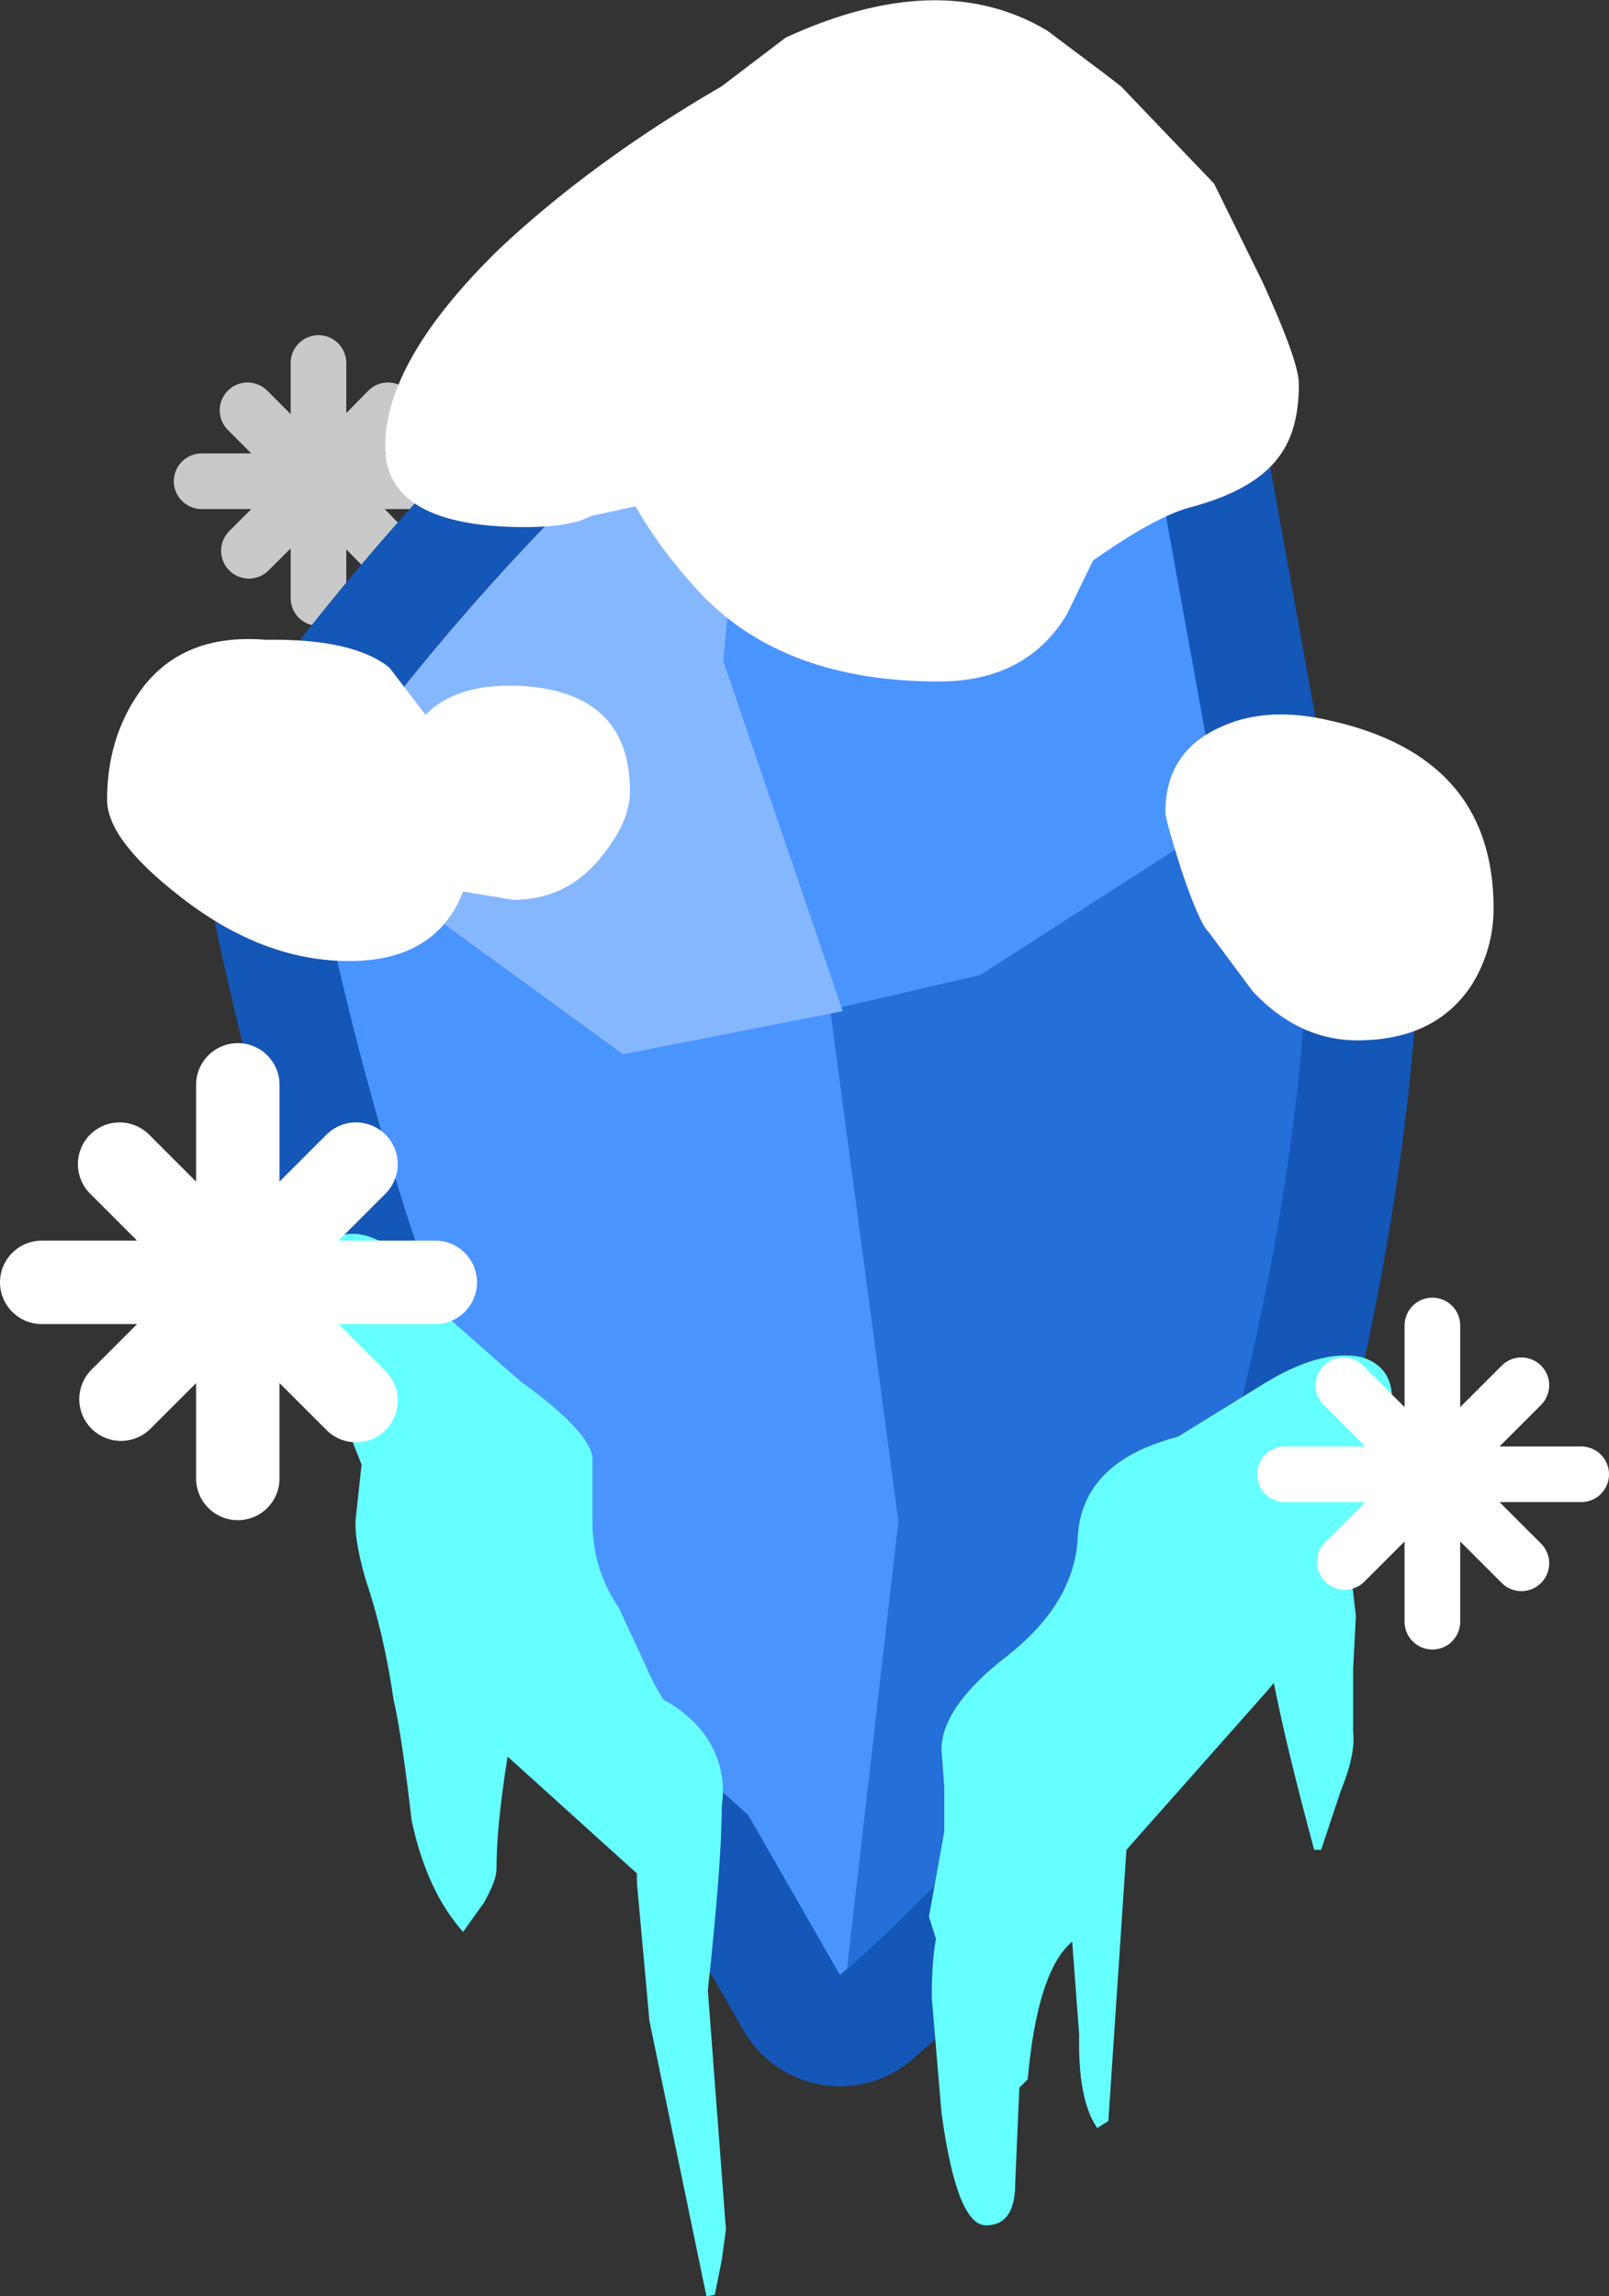 <?xml version="1.0" encoding="UTF-8" standalone="no"?>
<svg xmlns:xlink="http://www.w3.org/1999/xlink" height="82.55px" width="57.85px" xmlns="http://www.w3.org/2000/svg">
  <rect width="100%" height="100%" fill="#333333" stroke="none"/>
  <g transform="matrix(1.0, 0.0, 0.0, 1.0, 28.8, 39.4)">
    <path d="M-21.55 -22.1 L-17.35 -22.1 -19.9 -24.65 M-14.85 -19.55 L-17.35 -22.1 -17.35 -17.9 M-17.35 -22.1 L-19.85 -19.6 M-14.85 -24.65 L-17.35 -22.1 -13.1 -22.1 M-17.35 -26.35 L-17.35 -22.1" fill="none" stroke="#c9c9c9" stroke-linecap="round" stroke-linejoin="round" stroke-width="2.0"/>
    <path d="M3.8 -31.25 L12.85 -22.35 15.2 -9.35 18.15 -3.9 Q17.6 4.9 14.7 15.2 8.7 25.2 1.4 31.6 L-1.9 25.85 -7.3 21.0 Q-14.7 6.5 -17.75 -10.05 -8.25 -23.5 3.8 -31.25" fill="#57c928" fill-rule="evenodd" stroke="none"/>
    <path d="M3.8 -31.25 Q-8.25 -23.5 -17.75 -10.05 -14.7 6.5 -7.3 21.0 L-1.9 25.85 1.4 31.6 Q8.7 25.2 14.7 15.2 17.6 4.9 18.15 -3.9 L15.2 -9.35 12.85 -22.35 3.8 -31.25 Z" fill="none" stroke="#1557b6" stroke-linecap="round" stroke-linejoin="round" stroke-width="8.0"/>
    <path d="M3.8 -31.25 L12.85 -22.35 15.2 -9.35 18.15 -3.9 Q17.6 4.9 14.7 15.2 8.7 25.2 1.4 31.6 L-1.9 25.85 -7.3 21.0 Q-14.7 6.5 -17.75 -10.05 -8.25 -23.5 3.8 -31.25" fill="#4a94ff" fill-rule="evenodd" stroke="none"/>
    <path d="M6.45 -4.35 L15.15 -9.95 15.25 -9.35 18.15 -3.9 Q17.65 4.9 14.7 15.25 8.85 25.05 1.65 31.4 L3.5 15.3 1.05 -3.1 6.45 -4.35" fill="#256fd9" fill-rule="evenodd" stroke="none"/>
    <path d="M-2.8 -15.65 L1.5 -3.05 -6.4 -1.5 -17.8 -9.8 -17.6 -9.7 -17.75 -10.1 Q-10.45 -20.4 -1.65 -27.35 L-2.8 -15.65" fill="#85b7ff" fill-rule="evenodd" stroke="none"/>
    <path d="M9.55 -17.3 Q8.1 -14.9 4.95 -14.9 -0.55 -14.9 -3.55 -18.0 -5.05 -19.6 -5.95 -21.2 L-7.55 -20.85 Q-8.3 -20.45 -9.9 -20.45 -14.95 -20.45 -14.95 -23.35 -14.95 -26.45 -10.85 -30.45 -7.5 -33.6 -2.85 -36.3 L-0.55 -38.05 Q5.0 -40.6 8.85 -38.3 L10.85 -36.8 11.5 -36.3 14.85 -32.8 16.6 -29.25 Q17.9 -26.4 17.9 -25.6 17.9 -24.05 17.3 -23.15 16.45 -21.8 13.95 -21.15 12.7 -20.8 10.5 -19.25 L10.45 -19.15 9.55 -17.3 M24.9 -6.75 Q24.9 -5.3 24.15 -4.05 22.85 -2.0 20.0 -2.0 17.9 -2.0 16.25 -3.75 L14.65 -5.9 Q14.3 -6.25 13.65 -8.2 13.1 -9.95 13.1 -10.2 13.1 -12.3 14.95 -13.2 16.65 -14.05 19.0 -13.5 24.9 -12.2 24.9 -6.75 M-12.3 -7.0 Q-13.35 -4.85 -16.25 -4.85 -19.35 -4.85 -22.3 -7.15 -24.95 -9.2 -24.95 -10.65 -24.95 -12.85 -23.8 -14.5 -22.3 -16.65 -19.25 -16.4 -16.1 -16.45 -14.8 -15.4 L-13.5 -13.7 Q-12.45 -14.8 -10.25 -14.75 -6.15 -14.6 -6.15 -10.95 -6.15 -9.9 -7.1 -8.7 -8.35 -7.05 -10.35 -7.05 L-12.15 -7.35 -12.3 -7.0" fill="#ffffff" fill-rule="evenodd" stroke="none"/>
    <path d="M20.2 9.4 Q21.25 9.75 21.25 10.9 L21.25 11.0 21.25 11.5 Q21.25 12.45 20.15 15.8 L19.75 17.0 19.95 18.7 19.85 20.6 19.85 22.85 Q19.95 23.65 19.4 25.0 L18.7 27.1 18.45 27.1 Q17.45 23.4 17.0 21.1 L16.75 21.4 11.7 27.1 11.05 36.85 10.65 37.1 Q9.95 36.1 10.0 33.75 L9.75 30.4 Q8.5 31.45 8.15 35.35 L7.85 35.65 7.7 39.1 Q7.7 40.6 6.65 40.6 5.6 40.6 5.05 36.55 L4.7 32.4 Q4.7 31.15 4.85 30.3 L4.6 29.5 5.15 26.45 5.15 24.85 5.05 23.5 Q5.05 21.95 7.45 20.1 9.85 18.2 9.95 15.85 10.1 13.15 13.55 12.25 L16.55 10.4 Q18.7 9.05 20.2 9.4 M-10.95 27.8 Q-10.95 28.2 -11.4 29.0 L-12.15 30.05 Q-13.45 28.6 -14.0 26.05 -14.35 23.0 -14.65 21.7 -15.0 19.3 -15.65 17.4 -16.1 15.85 -16.0 15.1 L-15.8 13.25 -16.85 10.6 Q-17.95 8.1 -17.95 7.15 -17.95 5.9 -17.05 5.3 -16.0 4.45 -14.4 5.7 L-14.25 6.0 Q-13.65 6.55 -13.05 7.65 L-10.1 10.25 Q-7.6 12.05 -7.5 13.0 L-7.5 15.45 Q-7.45 17.1 -6.55 18.4 L-5.3 21.1 -4.95 21.7 -4.6 21.9 Q-3.5 22.65 -3.1 23.6 -2.7 24.5 -2.85 25.55 -2.85 27.55 -3.35 32.15 L-2.7 40.75 -2.85 41.85 -3.1 43.1 -3.4 43.15 -5.45 33.25 -5.9 28.3 -5.9 27.95 -10.05 24.2 -10.55 23.75 Q-10.95 26.25 -10.95 27.8" fill="#66ffff" fill-rule="evenodd" stroke="none"/>
    <path d="M25.9 16.8 L22.7 13.6 22.7 18.9 M28.05 13.6 L22.7 13.6 19.5 10.4 M22.7 8.25 L22.7 13.6 25.9 10.4 M22.7 13.6 L19.55 16.75 M22.7 13.6 L17.4 13.6" fill="none" stroke="#ffffff" stroke-linecap="round" stroke-linejoin="round" stroke-width="2.0"/>
    <path d="M-27.3 6.7 L-20.25 6.7 -24.5 2.45 M-16.0 10.95 L-20.25 6.7 -20.25 13.75 M-20.25 6.7 L-24.45 10.9 M-16.0 2.45 L-20.25 6.7 -13.15 6.7 M-20.25 -0.4 L-20.25 6.7" fill="none" stroke="#ffffff" stroke-linecap="round" stroke-linejoin="round" stroke-width="3.0"/>
  </g>
</svg>
